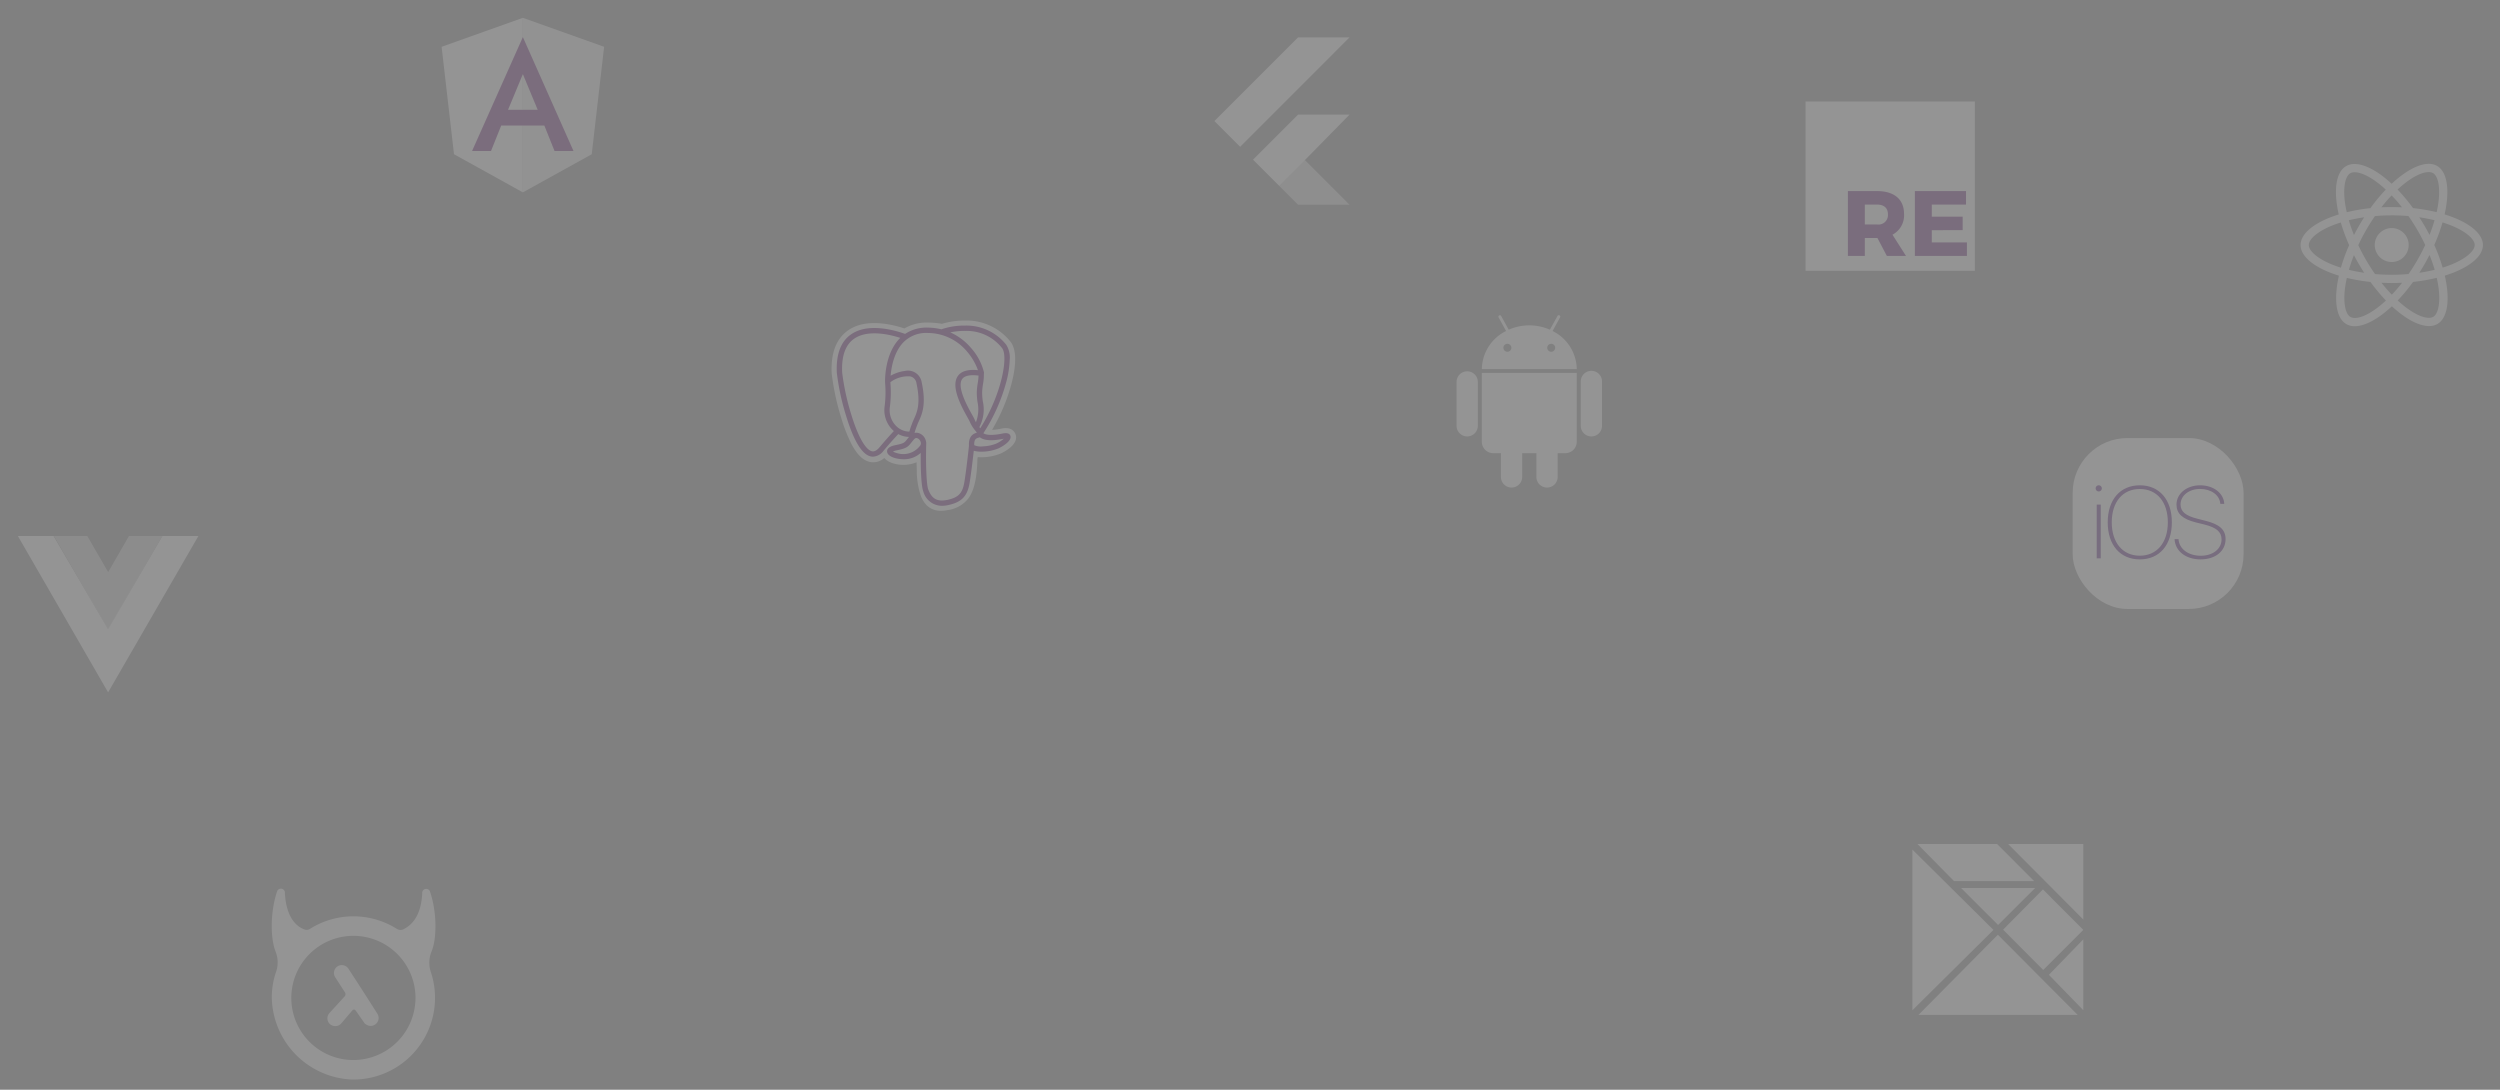 <svg xmlns="http://www.w3.org/2000/svg" width="468" height="204" viewBox="0 0 468 204">
    <rect x="0" y="0" width="468" height="204" fill="#808080" stroke="none"/>
    <defs>
        <style>
            .cls-1{opacity:.159}.cls-2,.cls-4,.cls-8,.cls-9{fill:#fff}.cls-3{fill:none}.cls-4{opacity:.696}.cls-5,.cls-6{fill:#4b0776;fill-rule:evenodd}.cls-6{fill:#4b0777}.cls-7{opacity:.903}.cls-8{opacity:.698}.cls-9{opacity:.899}.cls-10{fill:#62086d}.cls-11{fill:#5c086f}.cls-12{fill:#5d086f}
        </style>
    </defs>
    <g id="Group_4008" data-name="Group 4008" transform="translate(-693 -2974)">
        <g id="Group_1148" class="cls-1" data-name="Group 1148" transform="translate(1047 3128)">
            <g id="Group_922" data-name="Group 922" transform="translate(4 4)">
                <path id="Path_515" d="M1415.858 561.443l14.879-15.022 14.95 15.022z" class="cls-2" data-name="Path 515" transform="translate(-1414.736 -529.443)"/>
                <path id="Path_516" d="M1408.5 441.8v30.086l15.178-15.043z" class="cls-2" data-name="Path 516" transform="translate(-1408.499 -440.761)"/>
                <path id="Path_517" d="M1414.686 435h14.914l6.943 6.95h-15z" class="cls-2" data-name="Path 517" transform="translate(-1413.743 -435)"/>
                <path id="Path_518" d="M1526.108 435h14.079v14.15z" class="cls-2" data-name="Path 518" transform="translate(-1508.186 -435)"/>
                <path id="Path_519" d="M1582.62 552.046l-6.45 6.654 6.45 6.632z" class="cls-2" data-name="Path 519" transform="translate(-1550.62 -534.21)"/>
                <path id="Path_520" d="M1527.431 505.826l7.511-7.507-7.565-7.586-7.457 7.543z" class="cls-2" data-name="Path 520" transform="translate(-1502.942 -482.241)"/>
                <path id="Path_521" d="M1468.311 489.046h13.864l-6.932 6.921z" class="cls-2" data-name="Path 521" transform="translate(-1459.197 -480.81)"/>
            </g>
            <path id="Path_535" d="M0 0h40v40H0z" class="cls-3" data-name="Path 535"/>
        </g>
        <g id="Group_1147" class="cls-1" data-name="Group 1147" transform="translate(959 3029)">
            <path id="Path_541" d="M0 0h40v40H0z" class="cls-3" data-name="Path 541"/>
            <g id="Android_greenrobot" transform="translate(6.667 4)">
                <path id="Path_562" d="M249.585 116.593a1.993 1.993 0 1 0-3.985 0v8.3a1.993 1.993 0 0 0 3.985 0z" class="cls-2" data-name="Path 562" transform="translate(-222.351 -104.138)"/>
                <path id="Path_563" d="M11.585 116.593a1.993 1.993 0 0 0-3.985 0v8.3a1.993 1.993 0 0 0 3.985 0z" class="cls-2" data-name="Path 563" transform="translate(-7.6 -104.138)"/>
                <g id="Group_1030" data-name="Group 1030" transform="translate(4.728)">
                    <path id="Path_564" d="M69.246 10.46l1.407-2.54a.274.274 0 0 0-.107-.381.318.318 0 0 0-.137-.039.269.269 0 0 0-.244.147l-1.426 2.569a9.54 9.54 0 0 0-7.7 0l-1.415-2.569a.28.28 0 0 0-.488.274l1.407 2.54A8.1 8.1 0 0 0 56 17.6h17.778a8.106 8.106 0 0 0-4.532-7.14zm-8.459 3.888a.742.742 0 1 1 .742-.742.742.742 0 0 1-.743.742zm8.205 0a.742.742 0 1 1 .742-.742.742.742 0 0 1-.742.742z" class="cls-2" data-name="Path 564" transform="translate(-56 -7.5)"/>
                    <path id="Path_565" d="M56 118.1v12.884a2.143 2.143 0 0 0 2.149 2.149h1.426v4.4a1.993 1.993 0 1 0 3.985 0v-4.4h2.657v4.4a1.993 1.993 0 1 0 3.985 0v-4.4h1.426a2.143 2.143 0 0 0 2.149-2.149V118.1z" class="cls-2" data-name="Path 565" transform="translate(-56 -107.296)"/>
                </g>
            </g>
        </g>
        <g id="Group_1145" class="cls-1" data-name="Group 1145" transform="translate(913 2977)">
            <g id="Group_921" data-name="Group 921" transform="translate(7.333 4)">
                <path id="Path_504" d="M20.763 37.97l8.437-8.438h9.638L25.7 42.908z" class="cls-2" data-name="Path 504" transform="translate(-13.535 -15.074)"/>
                <path id="Path_505" d="M43.986 55.2l-8.434-8.437-4.7 4.938 3.5 3.5z" class="cls-4" data-name="Path 505" transform="translate(-18.683 -23.87)"/>
                <path id="Path_506" d="M21.665 0L6 15.665l4.821 4.821L31.3 0z" class="cls-2" data-name="Path 506" transform="translate(-6)"/>
            </g>
            <path id="Path_542" d="M0 0h40v40H0z" class="cls-3" data-name="Path 542"/>
        </g>
        <g id="Group_1143" class="cls-1" data-name="Group 1143" transform="translate(1121 3000)">
            <path id="Path_536" d="M0 0h40v40H0z" class="cls-3" data-name="Path 536"/>
            <g id="React-icon" transform="translate(2.667 4.667)">
                <path id="Path_487" d="M209.838 93.2c0-2.261-2.832-4.4-7.174-5.734 1-4.426.557-7.946-1.406-9.074a3.051 3.051 0 0 0-1.559-.39v1.552a1.611 1.611 0 0 1 .793.181c.946.543 1.357 2.609 1.037 5.267-.077.654-.2 1.343-.355 2.046a33.723 33.723 0 0 0-4.419-.758 33.941 33.941 0 0 0-2.895-3.479c2.268-2.108 4.4-3.263 5.845-3.263V78c-1.914 0-4.419 1.364-6.951 3.73-2.533-2.352-5.038-3.7-6.951-3.7v1.55c1.44 0 3.577 1.148 5.845 3.243a32.863 32.863 0 0 0-2.874 3.472 32.5 32.5 0 0 0-4.426.765c-.16-.7-.278-1.371-.362-2.018-.327-2.658.077-4.725 1.016-5.274a1.549 1.549 0 0 1 .8-.181v-1.552a3.1 3.1 0 0 0-1.573.39c-1.955 1.127-2.394 4.641-1.385 9.053-4.328 1.336-7.146 3.472-7.146 5.727s2.832 4.4 7.174 5.734c-1 4.426-.557 7.946 1.406 9.074a3.059 3.059 0 0 0 1.566.39c1.914 0 4.419-1.364 6.951-3.73 2.533 2.352 5.038 3.7 6.951 3.7a3.1 3.1 0 0 0 1.573-.39c1.955-1.127 2.394-4.641 1.385-9.053 4.316-1.33 7.134-3.471 7.134-5.73zm-9.06-4.641a31.26 31.26 0 0 1-.939 2.749c-.285-.557-.585-1.113-.912-1.67s-.661-1.1-1-1.628c.986.149 1.939.33 2.851.553zm-3.187 7.411c-.543.939-1.1 1.83-1.677 2.658a36.4 36.4 0 0 1-6.276.007q-.866-1.242-1.684-2.644-.793-1.367-1.447-2.769a37.425 37.425 0 0 1 3.117-5.434 36.4 36.4 0 0 1 6.276-.007q.866 1.242 1.684 2.644.793 1.367 1.447 2.769a38.153 38.153 0 0 1-1.44 2.779zm2.248-.9c.376.932.7 1.865.96 2.769-.912.223-1.872.411-2.867.557.341-.536.682-1.085 1-1.649s.621-1.121.907-1.678zm-7.056 7.425a28.684 28.684 0 0 1-1.934-2.227c.626.028 1.266.049 1.914.049s1.3-.014 1.934-.049a27.16 27.16 0 0 1-1.914 2.225zm-5.177-4.1a31.278 31.278 0 0 1-2.853-.55c.257-.9.578-1.823.939-2.749.285.557.584 1.113.912 1.67s.661 1.1 1.002 1.629zm5.142-14.48a28.688 28.688 0 0 1 1.934 2.227c-.626-.028-1.266-.049-1.914-.049s-1.3.014-1.934.049a27.159 27.159 0 0 1 1.914-2.227zm-5.149 4.1a36.83 36.83 0 0 0-1.9 3.319c-.376-.932-.7-1.865-.96-2.769a31.911 31.911 0 0 1 2.861-.552zm-6.3 8.712c-2.463-1.051-4.057-2.428-4.057-3.521s1.593-2.477 4.057-3.521c.6-.257 1.253-.487 1.927-.7a33.419 33.419 0 0 0 1.566 4.238 32.945 32.945 0 0 0-1.545 4.217 23.498 23.498 0 0 1-1.947-.715zm3.744 9.943c-.946-.543-1.357-2.609-1.037-5.267.077-.654.2-1.343.355-2.046a33.721 33.721 0 0 0 4.419.758 33.94 33.94 0 0 0 2.895 3.479c-2.268 2.108-4.4 3.263-5.845 3.263a1.66 1.66 0 0 1-.785-.189zm16.505-5.3c.327 2.658-.077 4.725-1.016 5.274a1.549 1.549 0 0 1-.8.181c-1.44 0-3.577-1.148-5.845-3.243a32.861 32.861 0 0 0 2.874-3.472 32.491 32.491 0 0 0 4.426-.765 19.476 19.476 0 0 1 .363 2.021zm2.679-4.641c-.6.257-1.253.487-1.927.7a33.421 33.421 0 0 0-1.566-4.238 32.952 32.952 0 0 0 1.545-4.217c.689.216 1.343.452 1.955.71 2.463 1.051 4.057 2.428 4.057 3.521s-1.598 2.476-4.062 3.52z" class="cls-2" data-name="Path 487" transform="translate(-175.7 -78)"/>
                <circle id="Ellipse_262" cx="3.18" cy="3.18" r="3.18" class="cls-2" data-name="Ellipse 262" transform="translate(13.882 12.024)"/>
            </g>
        </g>
        <g id="Group_1146" class="cls-1" data-name="Group 1146" transform="translate(1077 3052)">
            <path id="Path_540" d="M0 0h40v40H0z" class="cls-3" data-name="Path 540"/>
            <g id="Group_1028" data-name="Group 1028" transform="translate(4 4)">
                <rect id="Rectangle_1943" width="32" height="32" class="cls-2" data-name="Rectangle 1943" rx="10.258"/>
                <path id="Path_559" d="M82.787 101.791h-.753V91.733h.753zM82.4 89.267a.575.575 0 1 1 .586-.569.575.575 0 0 1-.586.569z" class="cls-5" data-name="Path 559" transform="translate(-77.528 -79.269)"/>
                <path id="Path_560" d="M90.966 101.987c-3.68 0-6.005-2.68-6.005-6.94 0-4.239 2.336-6.93 6.005-6.93s6 2.69 6 6.93c.004 4.26-2.321 6.94-6 6.94zm0-13.177c-3.2 0-5.249 2.418-5.249 6.237s2.055 6.249 5.249 6.249 5.249-2.428 5.249-6.249-2.045-6.237-5.249-6.237z" class="cls-6" data-name="Path 560" transform="translate(-78.396 -79.269)"/>
                <path id="Path_561" d="M107.109 101.987c-2.763 0-4.744-1.56-4.856-3.792h.738c.112 1.83 1.831 3.11 4.175 3.11 2.287 0 3.884-1.3 3.884-3.054 0-1.412-.952-2.223-3.211-2.793l-1.6-.392c-2.493-.636-3.625-1.645-3.625-3.334 0-2.1 1.962-3.615 4.419-3.615 2.54 0 4.436 1.494 4.521 3.474h-.738c-.1-1.615-1.681-2.793-3.8-2.793-2.028 0-3.643 1.214-3.643 2.914 0 1.346.99 2.12 3.156 2.662l1.5.383c2.605.644 3.773 1.645 3.773 3.437 0 2.232-1.876 3.792-4.7 3.792z" class="cls-5" data-name="Path 561" transform="translate(-83.175 -79.269)"/>
            </g>
        </g>
        <g id="Group_1151" class="cls-1" data-name="Group 1151" transform="translate(693 3069)">
            <path id="Path_537" d="M0 0h40v40H0z" class="cls-3" data-name="Path 537"/>
            <g id="Vue.js_Logo" transform="translate(3.333 5.333)">
                <g id="g12">
                    <path id="path14" d="M-134.028 0l-10.18 17.445L-154.412 0h-6.688l16.9 29.284L-127.291 0z" class="cls-2" transform="translate(161.105)"/>
                </g>
                <g id="g16" class="cls-7" transform="translate(6.763)">
                    <path id="path18" d="M-94.7 0l-3.9 6.763L-102.513 0h-6.24l10.144 17.57L-88.465 0z" class="cls-8" transform="translate(108.753)"/>
                </g>
            </g>
        </g>
        <g id="Group_1150" class="cls-1" data-name="Group 1150" transform="translate(403 415)">
            <path id="Path_538" d="M0 0h40v40H0z" class="cls-3" data-name="Path 538" transform="translate(368 2559)"/>
            <g id="angular" transform="translate(372.667 2562.333)">
                <path id="Path_570" d="M47.114 30L31.9 35.425l2.32 20.116 12.894 7.141z" class="cls-2" data-name="Path 570" transform="translate(-31.9 -30)"/>
                <path id="Path_571" d="M125 30v32.683l12.894-7.141 2.32-20.116z" class="cls-9" data-name="Path 571" transform="translate(-109.786 -30)"/>
                <path id="Path_572" d="M76.311 52.1L66.8 73.426h3.546l1.912-4.772h8.073l1.912 4.772h3.546L76.311 52.1zm2.778 13.613h-5.556l2.778-6.684z" class="cls-10" data-name="Path 572" transform="translate(-61.097 -48.489)"/>
            </g>
        </g>
        <g id="Group_1144" class="cls-1" data-name="Group 1144" transform="translate(739 3138)">
            <path id="Path_541-2" d="M0 0h40v40H0z" class="cls-3" data-name="Path 541"/>
            <g id="Group_932" data-name="Group 932" transform="translate(4.871 2.355)">
                <path id="Path_204" d="M33.489 13.159c1.018-2.454 1.018-7.453-.324-11.3a.76.76 0 0 0-1.435.278v.278c-.231 3.657-1.574 5.648-3.565 6.62a1.286 1.286 0 0 1-1.157-.093 15.239 15.239 0 0 0-16.3 0 1.14 1.14 0 0 1-1.018.093C7.657 8.3 6.268 6.076 6.037 2.373V2.1A.761.761 0 0 0 4.6 1.817c-1.343 3.889-1.3 8.888-.324 11.342A5.487 5.487 0 0 1 4.37 17a14.319 14.319 0 0 0-.787 5.092A15.654 15.654 0 0 0 18.675 37.14 15.3 15.3 0 0 0 33.35 17a5.49 5.49 0 0 1 .139-3.841zM18.675 33.482a11.622 11.622 0 1 1 11.8-11.851 11.657 11.657 0 0 1-11.8 11.851z" class="cls-2" data-name="Path 204" transform="translate(-3.568 -1.402)"/>
                <path id="Path_205" d="M32.744 37.22l-2.731-4.213a1.485 1.485 0 0 0-2.037-.463 1.519 1.519 0 0 0-.694 1.25 1.561 1.561 0 0 0 .231.787l1.852 2.87a.628.628 0 0 1-.046.694l-2.87 3.148a1.469 1.469 0 0 0 .093 2.083 1.618 1.618 0 0 0 1.018.37 1.507 1.507 0 0 0 1.065-.463l2.13-2.5a.368.368 0 0 1 .6.046l1.528 2.176a.908.908 0 0 0 .417.417 1.465 1.465 0 0 0 1.667.046 1.519 1.519 0 0 0 .694-1.25 1.561 1.561 0 0 0-.231-.787z" class="cls-2" data-name="Path 205" transform="translate(-15.647 -18.009)"/>
            </g>
        </g>
        <g id="Group_1152" class="cls-1" data-name="Group 1152" transform="translate(1027 2989)">
            <path id="Path_535-2" d="M0 0h40v40H0z" class="cls-3" data-name="Path 535"/>
            <g id="Group_1037" data-name="Group 1037" transform="translate(4 4)">
                <path id="Rectangle_1944" d="M0 0h31.695v31.695H0z" class="cls-2" data-name="Rectangle 1944"/>
                <path id="Path_573" d="M58.729 113.37h-3.584l-1.766-3.359h-2.355v3.359h-3.169v-12.138h5.454c3.221 0 5.056 1.558 5.056 4.26A4.1 4.1 0 0 1 56.2 109.4zm-7.705-9.61v3.723h2.3a1.773 1.773 0 0 0 2.026-1.887c0-1.195-.745-1.835-2.026-1.835zm9.367-2.528h9.575v2.528h-6.407v2.268h5.783v2.511l-5.783.017v2.285h6.58v2.528h-9.748z" class="cls-11" data-name="Path 573" transform="translate(-39.928 -84.463)"/>
            </g>
        </g>
        <g id="Group_1149" class="cls-1" data-name="Group 1149" transform="translate(846 3032)">
            <path id="Path_541-3" d="M0 0h40v40H0z" class="cls-3" data-name="Path 541"/>
            <g id="postgresql" transform="translate(2.667 2)">
                <path id="Path_566" d="M34.755 21.7a1.753 1.753 0 0 0-1.455-1.171 3.332 3.332 0 0 0-1.161.064 10.436 10.436 0 0 1-1.789.235A34.506 34.506 0 0 0 34 12.14c1.212-4.693.564-6.831-.193-7.8A10.481 10.481 0 0 0 25.359.365a14.977 14.977 0 0 0-4.393.615A16.357 16.357 0 0 0 18.4.746a8.352 8.352 0 0 0-4.475 1.1 20.4 20.4 0 0 0-3.16-.793C7.671.548 5.18.943 3.359 2.23 1.153 3.788.13 6.5.319 10.276a46.243 46.243 0 0 0 1.789 8.317 28.724 28.724 0 0 0 1.926 4.915c.951 1.8 1.968 2.862 3.11 3.243a3.057 3.057 0 0 0 3.026-.651 2.646 2.646 0 0 0 .636.548 4.234 4.234 0 0 0 1.2.506 6.448 6.448 0 0 0 4.2-.25c.008.218.013.426.018.606.008.292.016.578.027.846a14.808 14.808 0 0 0 .56 4.2c.02.054.047.137.075.224a5.057 5.057 0 0 0 1.26 2.22 3.759 3.759 0 0 0 2.659.989 5.976 5.976 0 0 0 1.243-.138 5.842 5.842 0 0 0 3.929-2.273C27.008 32.1 27.51 29.891 27.6 26.4l.033-.282.022-.184.243.021h.063a9.619 9.619 0 0 0 4.024-.7c.8-.373 3.376-1.731 2.77-3.565" class="cls-2" data-name="Path 566" transform="translate(-.297 -.364)"/>
                <path id="Path_567" d="M42 31.617c-4.023.83-4.3-.532-4.3-.532 4.248-6.3 6.024-14.3 4.491-16.262-4.181-5.342-11.418-2.815-11.538-2.75l-.039.007a14.349 14.349 0 0 0-2.684-.28 6.63 6.63 0 0 0-4.249 1.272S10.769 7.753 11.369 19.76c.128 2.554 3.661 19.328 7.876 14.262 1.54-1.853 3.029-3.419 3.029-3.419a3.907 3.907 0 0 0 2.552.652l.072-.061a2.812 2.812 0 0 0 .029.721c-1.086 1.213-.767 1.426-2.937 1.873-2.2.453-.906 1.258-.064 1.469a4.462 4.462 0 0 0 4.98-1.618l-.064.255c.425.341.724 2.216.674 3.917a10.789 10.789 0 0 0 .252 3.779c.335.912.669 2.963 3.523 2.352 2.384-.511 3.62-1.835 3.792-4.044.122-1.57.4-1.338.415-2.742l.221-.665c.255-2.128.041-2.815 1.509-2.5l.357.031a8.136 8.136 0 0 0 3.326-.56c1.788-.83 2.849-2.215 1.085-1.851" class="cls-2" data-name="Path 567" transform="translate(-9.854 -9.923)"/>
                <path id="Path_568" d="M101.749 79.8a1.248 1.248 0 0 0-.857.122.315.315 0 0 0-.13.209.611.611 0 0 0 .148.4 1.12 1.12 0 0 0 .711.444.812.812 0 0 0 .114.008.922.922 0 0 0 .873-.594c.044-.316-.415-.527-.86-.588m12.011.01c-.035-.248-.475-.318-.894-.26s-.823.247-.789.495a.848.848 0 0 0 .788.523.752.752 0 0 0 .106-.007 1.016 1.016 0 0 0 .574-.314.632.632 0 0 0 .215-.436" class="cls-2" data-name="Path 568" transform="translate(-87.168 -68.824)"/>
                <path id="Path_569" d="M39.968 28.019c-.153-.464-.647-.613-1.468-.444-2.436.5-3.308.154-3.594-.056A33.491 33.491 0 0 0 39.2 17.9a18.286 18.286 0 0 0 .636-4.138 4.469 4.469 0 0 0-.648-2.8 9.518 9.518 0 0 0-7.7-3.593 13.183 13.183 0 0 0-4.448.7 11.089 11.089 0 0 0-2.5-.321 7.231 7.231 0 0 0-4.29 1.182 19.146 19.146 0 0 0-3.486-.914c-2.823-.455-5.064-.11-6.664 1.024-1.915 1.354-2.8 3.774-2.626 7.192a45.146 45.146 0 0 0 1.747 8.076c1.361 4.459 2.841 6.984 4.4 7.5a1.97 1.97 0 0 0 .624.1 2.607 2.607 0 0 0 1.989-1.127q1.325-1.59 2.741-3.1a4.416 4.416 0 0 0 1.972.53v.054q-.178.212-.348.43c-.476.6-.576.731-2.109 1.047-.436.09-1.595.329-1.612 1.141-.018.887 1.37 1.26 1.528 1.3a6.544 6.544 0 0 0 1.594.21 4.622 4.622 0 0 0 3.178-1.193c-.027 3.164.105 6.281.485 7.231a3.631 3.631 0 0 0 3.472 2.678 5.57 5.57 0 0 0 1.167-.132c2.506-.537 3.594-1.644 4.014-4.086.225-1.3.612-4.42.794-6.092a4.909 4.909 0 0 0 1.412.174 8.4 8.4 0 0 0 3.2-.611c.905-.42 2.539-1.452 2.243-2.348zM34 16.726a10.137 10.137 0 0 1-.148 1.409 13.011 13.011 0 0 0-.178 1.654 12.541 12.541 0 0 0 .131 1.87 6.661 6.661 0 0 1-.292 3.8 4.938 4.938 0 0 1-.264-.542c-.074-.179-.235-.468-.457-.866-.866-1.552-2.893-5.188-1.855-6.672.309-.442 1.094-.9 3.063-.651zm-2.386-8.359a8.418 8.418 0 0 1 6.786 3.209c1.24 1.584-.125 8.793-4.077 15.012l-.12-.151-.05-.062a7.027 7.027 0 0 0 .647-4.835 11.593 11.593 0 0 1-.124-1.719 12.178 12.178 0 0 1 .167-1.534 9.686 9.686 0 0 0 .156-1.9.787.787 0 0 0 .017-.268 10.661 10.661 0 0 0-2.432-4.574 10.953 10.953 0 0 0-3.87-2.905 13.034 13.034 0 0 1 2.9-.273zM15.465 30.15c-.8.96-1.349.776-1.531.715-1.181-.394-2.551-2.89-3.76-6.848a44.737 44.737 0 0 1-1.7-7.835c-.153-3.054.588-5.183 2.2-6.327 2.625-1.861 6.941-.747 8.675-.182-.025.025-.051.048-.075.073-2.846 2.874-2.778 7.784-2.771 8.084 0 .116.009.28.023.505a20.315 20.315 0 0 1-.1 4.1 5.19 5.19 0 0 0 1.368 4.344q.169.176.354.334a72.731 72.731 0 0 0-2.675 3.034zm3.041-4.057a4.2 4.2 0 0 1-1.1-3.516 21.238 21.238 0 0 0 .111-4.3c-.007-.12-.014-.226-.017-.309a5.476 5.476 0 0 1 3.716-1.086 1.512 1.512 0 0 1 1.168 1.3c.822 3.8.109 5.386-.464 6.66-.118.262-.23.51-.325.767l-.074.2a13 13 0 0 0-.469 1.41 3.547 3.547 0 0 1-2.546-1.128zm.144 5.127a2.2 2.2 0 0 1-.665-.286 3.248 3.248 0 0 1 .709-.211c1.8-.371 2.083-.634 2.691-1.406.139-.177.3-.378.517-.623.326-.365.475-.3.746-.191a1.055 1.055 0 0 1 .519.668.744.744 0 0 1-.064.625 3.944 3.944 0 0 1-4.453 1.424zm9.442 8.787c-2.207.473-2.989-.653-3.5-1.941-.332-.831-.5-4.579-.38-8.718a.5.5 0 0 0-.022-.158 2.09 2.09 0 0 0-.062-.292 2.021 2.021 0 0 0-1.1-1.315 1.546 1.546 0 0 0-1.009-.122 12.194 12.194 0 0 1 .435-1.3l.074-.2c.084-.225.189-.458.3-.7.6-1.332 1.421-3.157.53-7.279a2.6 2.6 0 0 0-3.139-2.123 7.244 7.244 0 0 0-2.4.748c-.1.05-.19.1-.275.146.129-1.556.617-4.463 2.44-6.3a5.993 5.993 0 0 1 4.541-1.7 9.626 9.626 0 0 1 7.355 3.514 11.162 11.162 0 0 1 2.012 3.451c-1.861-.189-3.126.178-3.768 1.1-1.4 2 .764 5.867 1.8 7.728.19.341.355.636.406.761a6.91 6.91 0 0 0 1.095 1.765c.1.122.193.241.265.345-.564.162-1.576.538-1.484 2.414-.074.942-.6 5.35-.872 6.907-.355 2.058-1.112 2.824-3.241 3.281zm9.213-10.543a7.269 7.269 0 0 1-2.457.511 3.081 3.081 0 0 1-1.648-.212c-.057-1.169.378-1.292.839-1.421.072-.02.143-.04.211-.064a1.721 1.721 0 0 0 .14.1c.813.537 2.264.595 4.312.172h.022a5.514 5.514 0 0 1-1.419.913z" class="cls-12" data-name="Path 569" transform="translate(-6.485 -6.42)"/>
            </g>
        </g>
    </g>
</svg>
